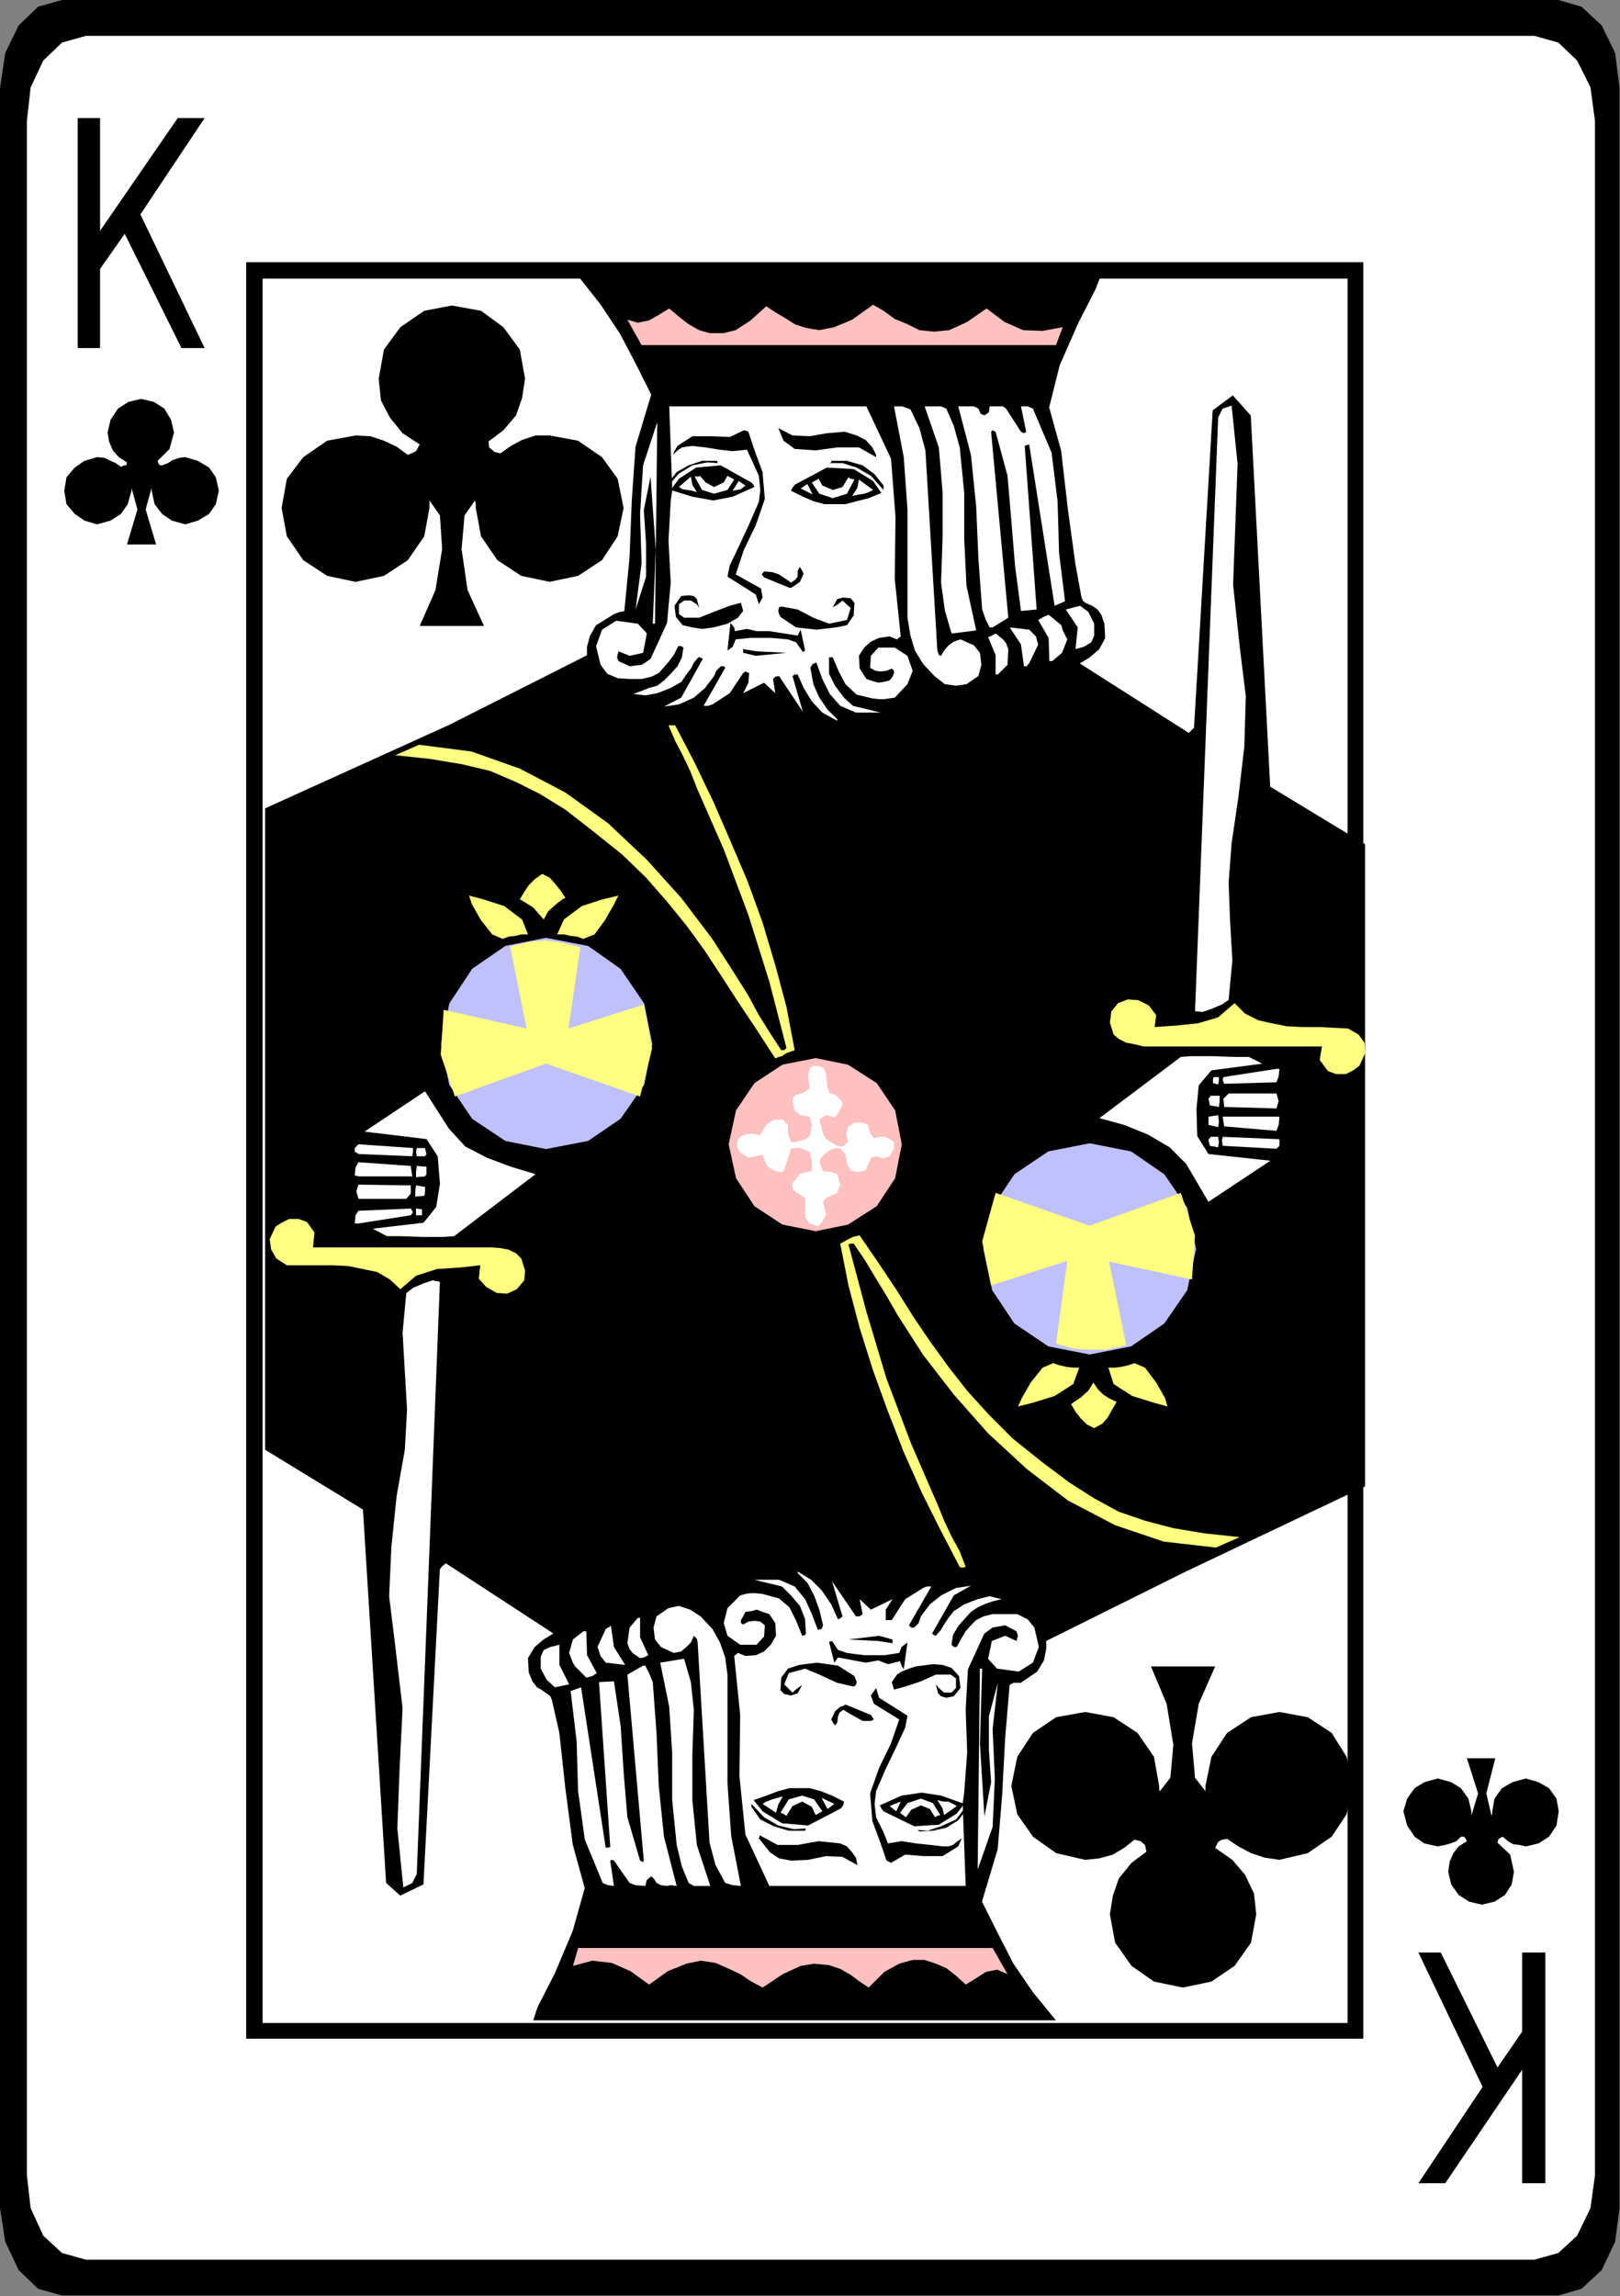 <?xml version="1.0" encoding="utf-8"?>
<svg viewBox="2817.086 534.413 208.224 295.104" xmlns="http://www.w3.org/2000/svg">
  <rect x="2817.086" y="534.413" width="208.224" height="295.104" fill="#808080" stroke="none"/>
  <g id="g2198" transform="matrix(1.333, 0, 0, -1.333, 2825.053, 534.413)">
    <path d="m 0,0 h 144.288 l 2.233,-0.648 1.943,-1.8 1.296,-2.664 0.432,-3.384 v -204.408 l -0.432,-3.24 -1.296,-2.736 -1.943,-1.8 -2.233,-0.648 H 0 l -2.304,0.648 -1.872,1.8 -1.296,2.736 -0.504,3.24 V -8.496 l 0.504,3.384 1.296,2.664 1.872,1.8 z" style="fill:#000000;fill-opacity:1;fill-rule:nonzero;stroke:none" id="path2200"/>
  </g>
  <g id="g2202" transform="matrix(1.333, 0, 0, -1.333, 2828.126, 539.022)">
    <path d="m 0,0 h 139.68 l 2.303,-0.647 1.8,-1.728 1.296,-2.593 0.433,-3.24 V -206.28 l -0.433,-3.168 -1.296,-2.664 -1.8,-1.656 -2.303,-0.648 H 0 l -2.305,0.648 -1.799,1.656 -1.224,2.664 -0.36,3.168 V -8.208 l 0.36,3.24 1.224,2.593 1.799,1.728 z" style="fill:#ffffff;fill-opacity:1;fill-rule:nonzero;stroke:none" id="path2204"/>
  </g>
  <path d="m 2124.321,864.782 h 107.712 V 693.494 h -107.712 z" style="fill:#000000;fill-opacity:1;fill-rule:nonzero;stroke:none" id="path2206" transform="matrix(1.333, 0, 0, -1.333, 17.01, 1720.863)"/>
  <path d="m 2125.905,863.198 h 104.616 V 695.006 h -104.616 z" style="fill:#ffffff;fill-opacity:1;fill-rule:nonzero;stroke:none" id="path2208" transform="matrix(1.333, 0, 0, -1.333, 17.01, 1720.863)"/>
  <g id="g2210" transform="matrix(1.333, 0, 0, -1.333, 2836.574, 597.101)">
    <path d="m 0,0 v -0.144 -0.144 l 0.287,-1.296 0.721,-0.936 0.935,-0.648 1.296,-0.36 1.225,0.36 1.079,0.648 0.648,0.936 0.288,1.296 L 6.191,1.008 5.543,1.944 4.464,2.592 3.239,2.952 2.664,2.88 2.016,2.664 1.584,2.376 1.008,2.16 H 0.791 L 0.647,2.376 0.575,2.592 1.728,3.744 2.159,5.328 1.871,6.552 1.224,7.632 0.216,8.28 -1.009,8.568 -2.232,8.28 -3.24,7.632 -3.96,6.552 -4.248,5.328 -4.104,4.464 -3.744,3.6 -3.168,2.952 -2.376,2.448 -2.448,2.16 H -2.664 L -2.952,2.016 -3.457,2.376 -3.96,2.592 -4.536,2.88 -5.257,2.952 -6.48,2.592 -7.416,1.944 -8.209,1.008 l -0.216,-1.296 0.216,-1.296 0.793,-0.936 0.936,-0.648 1.223,-0.36 1.297,0.36 1.008,0.648 0.647,0.936 0.361,1.296 V -0.144 0 l 0.576,-2.088 -1.008,-3.384 h 2.808 l -1.008,3.384 z" style="fill:#000000;fill-opacity:1;fill-rule:nonzero;stroke:none" id="path2212"/>
  </g>
  <g id="g2214" transform="matrix(1.333, 0, 0, -1.333, 3008.798, 767.789)">
    <path d="M 0,0 0.071,0.216 V 0.432 L 0.287,1.656 1.008,2.664 2.016,3.24 3.312,3.6 4.535,3.24 5.543,2.664 6.264,1.656 6.479,0.432 6.264,-0.936 5.543,-2.016 4.535,-2.664 3.312,-2.952 2.664,-2.808 2.088,-2.736 1.584,-2.448 1.08,-2.016 0.791,-2.16 0.647,-2.304 0.575,-2.592 1.8,-3.744 2.16,-5.4 1.943,-6.624 1.296,-7.632 0.287,-8.28 -0.937,-8.568 -2.16,-8.28 l -1.008,0.648 -0.721,1.008 -0.288,1.224 0.145,1.008 0.36,0.792 0.504,0.648 0.791,0.504 -0.144,0.288 -0.143,0.144 h -0.288 l -0.433,-0.432 -0.576,-0.216 -0.504,-0.144 -0.72,-0.144 -1.295,0.288 -0.936,0.648 -0.721,1.08 -0.359,1.368 0.359,1.224 0.721,1.008 0.936,0.576 1.295,0.36 1.296,-0.36 0.937,-0.576 0.72,-1.008 0.288,-1.224 V 0.216 0 l 0.647,2.16 -1.08,3.384 H 0.359 L -0.504,2.16 Z" style="fill:#000000;fill-opacity:1;fill-rule:nonzero;stroke:none" id="path2216"/>
  </g>
  <g id="g2218" transform="matrix(1.333, 0, 0, -1.333, 2827.069, 579.149)">
    <path d="M 0,0 V 22.176 H 2.16 V 11.304 L 9.648,22.176 H 12.24 L 6.049,12.888 12.24,0 H 10.009 L 4.536,11.016 2.16,7.632 V 0 Z" style="fill:#000000;fill-opacity:1;fill-rule:nonzero;stroke:none" id="path2220"/>
  </g>
  <g id="g2222" transform="matrix(1.333, 0, 0, -1.333, 3015.71, 785.357)">
    <path d="m 0,0 v -22.248 h -2.232 v 10.944 L -9.648,-22.248 H -12.24 L -6.048,-12.96 -12.24,0 h 2.16 l 5.472,-11.088 2.376,3.456 V 0 Z" style="fill:#000000;fill-opacity:1;fill-rule:nonzero;stroke:none" id="path2224"/>
  </g>
  <g id="g2226" transform="matrix(1.333, 0, 0, -1.333, 2851.165, 720.749)">
    <path d="m 0,0 9.432,-5.76 2.232,-36 1.368,-1.224 2.232,1.08 1.584,30.384 0.216,0.288 0.36,0.288 10.368,-6.768 -0.936,-0.576 -0.864,-0.72 -0.648,-1.08 0.072,-1.368 0.36,-0.864 0.432,-0.576 0.504,-0.288 0.504,-0.36 0.288,-0.216 0.144,-0.36 0.72,-3.168 0.576,-5.328 0.72,-5.472 1.152,-4.176 -1.152,-4.104 -1.727,-4.104 -1.657,-3.24 -0.432,-1.296 h 50.4 l -2.232,2.736 -1.871,2.736 -1.513,2.952 -1.512,3.024 1.512,5.04 0.432,5.184 0.288,5.472 0.432,5.184 0.361,0.216 h 0.719 l 1.584,1.08 0.649,1.08 0.216,1.08 v 0.792 l 13.319,6.624 17.425,8.28 v 61.92 l -9.145,5.544 -1.872,35.784 -1.727,1.944 -1.945,-1.44 -1.8,-30.599 -0.216,-0.217 -0.288,-0.288 -10.511,6.696 0.935,0.576 0.936,0.792 0.576,1.08 -0.072,1.368 -0.287,0.864 -0.361,0.504 -0.504,0.36 -0.648,0.288 -0.288,0.216 -0.144,0.432 -0.576,3.168 -0.72,5.256 -0.648,5.616 -1.152,4.176 1.008,4.032 1.8,4.104 1.656,3.24 0.504,1.296 h -50.4 l 2.16,-2.736 1.872,-2.808 1.512,-2.88 1.513,-3.024 -1.513,-5.04 -0.36,-5.184 L 35.137,86.04 34.632,80.856 34.2,80.784 33.624,80.568 31.896,79.488 31.32,78.48 31.032,77.4 V 76.608 L 17.784,69.912 0,61.848 Z" style="fill:#000000;fill-opacity:1;fill-rule:nonzero;stroke:none" id="path2228"/>
  </g>
  <g id="g2230" transform="matrix(1.333, 0, 0, -1.333, 2878.142, 598.733)">
    <path d="M 0,0 0.072,-0.36 V -0.72 L 0.576,-3.456 2.16,-5.76 4.464,-7.272 7.199,-7.848 9.936,-7.272 12.24,-5.76 13.752,-3.456 14.328,-0.72 13.752,2.088 12.24,4.176 9.936,5.76 7.199,6.264 H 5.832 L 4.535,5.832 3.456,5.256 2.448,4.536 1.872,4.68 1.367,5.112 1.296,5.688 l 1.44,1.08 1.224,1.44 0.575,1.656 0.289,1.872 -0.504,2.808 -1.584,2.16 -2.16,1.584 -2.808,0.504 L -4.896,18.288 -7.2,16.704 -8.784,14.544 -9.288,11.736 -9.072,9.648 -8.208,7.992 -6.984,6.48 -5.328,5.4 -5.688,4.752 -5.977,4.608 -6.48,4.392 -7.561,5.184 -8.784,5.76 l -1.296,0.432 -1.441,0.072 -2.735,-0.504 -2.305,-1.584 -1.584,-2.088 -0.503,-2.808 0.503,-2.736 1.584,-2.304 2.305,-1.512 2.735,-0.576 2.737,0.576 2.304,1.512 1.584,2.304 0.503,2.736 V -0.36 0 l 1.008,-1.44 0.217,-3.24 -0.648,-3.96 -1.512,-3.456 h 6.192 l -1.585,3.456 -0.575,3.96 0.288,3.24 z" style="fill:#000000;fill-opacity:1;fill-rule:nonzero;stroke:none" id="path2232"/>
  </g>
  <g id="g2234" transform="matrix(1.333, 0, 0, -1.333, 2870.654, 775.277)">
    <path d="M 0,0 2.231,57.096 1.512,57.24 0.647,56.952 -0.36,56.52 -1.008,56.016 -1.368,52.2 l 0.216,-3.744 0.216,-3.672 -0.216,-3.888 -0.792,-4.464 -0.504,-4.896 -0.216,-4.752 0.576,-4.68 0.72,-6.12 -0.288,-5.832 -0.216,-5.76 0.576,-5.688 0.863,0.432 z" style="fill:#ffffff;fill-opacity:1;fill-rule:nonzero;stroke:none" id="path2236"/>
  </g>
  <g id="g2238" transform="matrix(1.333, 0, 0, -1.333, 2884.094, 696.173)">
    <path d="m 0,0 -0.504,0.504 -0.72,0.36 -0.792,0.144 -0.864,0.072 h -17.208 l 0.144,1.44 -0.72,1.008 -0.792,0.288 h -0.936 l -0.72,-0.36 -0.576,-0.36 -0.577,-1.224 0.145,-1.008 0.504,-0.864 1.008,-0.648 h 1.44 1.44 1.512 l 1.512,-0.072 1.439,-0.288 1.369,-0.288 1.224,-0.72 1.008,-0.936 1.512,1.296 2.016,0.648 2.16,0.144 2.016,0.216 -0.144,-1.296 0.72,-0.792 1.008,-0.576 1.008,-0.072 0.935,0.432 0.721,0.864 0.072,0.936 z" style="fill:#ffff80;fill-opacity:1;fill-rule:nonzero;stroke:none" id="path2240"/>
  </g>
  <g id="g2242" transform="matrix(1.333, 0, 0, -1.333, 2885.918, 685.326)">
    <path d="m 0,0 -2.376,0.72 -2.304,0.864 -2.089,1.08 -1.584,1.729 -2.303,3.599 -5.832,-3.888 5.976,-0.72 1.079,-1.656 0.216,-2.664 -0.359,-2.231 -1.225,-1.513 -4.895,-0.576 1.368,-0.72 h 1.296 l 2.088,-0.072 h 2.088 l 1.007,0.072 z" style="fill:#ffffff;fill-opacity:1;fill-rule:nonzero;stroke:none" id="path2244"/>
  </g>
  <g id="g2246" transform="matrix(1.333, 0, 0, -1.333, 2921.629, 692.237)">
    <path d="M 0,0 0.504,0.144 0.864,0.36 1.152,1.224 0.864,2.304 1.513,2.664 2.305,2.88 2.377,3.096 2.593,3.384 2.377,4.392 1.729,4.896 0.864,4.968 0.576,5.904 0.864,6.912 1.368,7.128 1.729,7.344 H 2.305 2.809 L 3.024,6.696 V 5.832 L 3.601,5.4 H 4.393 L 4.896,5.544 5.185,5.832 5.761,6.84 6.336,6.768 6.841,6.696 7.488,6.768 7.849,7.128 7.92,7.488 7.992,7.776 7.561,8.424 6.841,8.928 6.265,8.784 5.473,8.568 5.041,9.72 4.537,10.08 3.889,10.224 3.601,10.152 3.385,9.936 3.024,9.072 2.809,8.064 2.377,7.848 1.873,7.92 1.368,8.064 0.864,8.424 0.576,9.144 v 1.008 l 1.297,0.288 0.432,0.432 0.288,0.576 v 0.216 0.216 l -0.504,0.432 -0.721,0.432 v 1.872 L 0.864,15.192 0,15.408 -0.359,15.048 -0.72,14.328 -0.432,13.248 -0.504,13.032 -0.72,12.744 -1.8,12.312 -2.088,11.448 -1.8,10.584 -1.08,10.368 -0.432,10.152 -0.287,9.792 -0.216,9.144 -0.432,8.64 -0.791,8.28 -1.367,8.064 -2.088,7.92 -2.592,8.568 -2.808,9.72 -2.951,9.936 -3.096,10.08 -3.815,10.152 -4.535,10.08 -4.751,9.576 -5.039,8.928 -5.543,8.784 -6.191,9.072 -6.768,8.784 -7.271,8.064 v -0.36 -0.36 l 0.503,-0.216 0.432,-0.144 h 0.576 l 0.504,0.072 0.36,-0.36 0.216,-0.864 0.576,-0.288 h 0.72 l 0.505,0.36 0.287,0.792 v 0.288 l -0.216,0.36 0.216,0.144 0.288,0.216 L -1.728,7.632 -1.08,7.488 -0.72,7.128 -0.432,6.696 -0.287,5.904 -0.216,5.256 -0.72,4.896 -1.512,5.04 -1.871,4.608 -2.159,3.888 V 3.672 3.384 l 0.504,-0.36 0.719,-0.36 0.216,-0.792 V 0.864 l 0.288,-0.432 z" style="fill:#ffffff;fill-opacity:1;fill-rule:nonzero;stroke:none" id="path2248"/>
  </g>
  <g id="g2250" transform="matrix(1.333, 0, 0, -1.333, 2863.165, 691.661)">
    <path d="M 0,0 5.04,0.792 5.256,1.08 5.04,1.44 0,1.224 -0.288,0.792 -0.359,0 h 0.143 z" style="fill:#ffffff;fill-opacity:1;fill-rule:nonzero;stroke:none" id="path2252"/>
  </g>
  <g id="g2254" transform="matrix(1.333, 0, 0, -1.333, 2863.165, 688.493)">
    <path d="M 0,0 H 4.608 L 5.04,0.504 V 1.296 L 0,1.368 -0.216,0.72 Z" style="fill:#ffffff;fill-opacity:1;fill-rule:nonzero;stroke:none" id="path2256"/>
  </g>
  <g id="g2258" transform="matrix(1.333, 0, 0, -1.333, 2870.462, 688.205)">
    <path d="M 0,0 0.863,0.072 0.936,0.36 V 0.936 L 0.071,1.08 0,0.504 Z" style="fill:#ffffff;fill-opacity:1;fill-rule:nonzero;stroke:none" id="path2260"/>
  </g>
  <g id="g2262" transform="matrix(1.333, 0, 0, -1.333, 2870.557, 690.605)">
    <path d="M 0,0 H 0.576 V 0.144 0.576 L 0,0.648 v -0.36 z" style="fill:#ffffff;fill-opacity:1;fill-rule:nonzero;stroke:none" id="path2264"/>
  </g>
  <g id="g2266" transform="matrix(1.333, 0, 0, -1.333, 2870.557, 685.709)">
    <path d="m 0,0 0.864,0.072 0.145,0.216 v 0.72 L 0.072,1.08 0,0.504 Z" style="fill:#ffffff;fill-opacity:1;fill-rule:nonzero;stroke:none" id="path2268"/>
  </g>
  <g id="g2270" transform="matrix(1.333, 0, 0, -1.333, 2870.654, 683.022)">
    <path d="M 0,0 H 0.792 L 0.937,0.216 0.792,0.792 H 0 l -0.072,-0.36 z" style="fill:#ffffff;fill-opacity:1;fill-rule:nonzero;stroke:none" id="path2272"/>
  </g>
  <g id="g2274" transform="matrix(1.333, 0, 0, -1.333, 2973.661, 680.525)">
    <path d="M 0,0 -0.792,-0.144 -0.936,-0.289 -0.792,-0.864 0,-0.937 0.072,-0.504 Z" style="fill:#ffffff;fill-opacity:1;fill-rule:nonzero;stroke:none" id="path2276"/>
  </g>
  <g id="g2278" transform="matrix(1.333, 0, 0, -1.333, 2863.165, 685.613)">
    <path d="M 0,0 H 5.184 L 5.04,1.008 0,1.368 -0.288,0.864 -0.359,0.072 h 0.143 z" style="fill:#ffffff;fill-opacity:1;fill-rule:nonzero;stroke:none" id="path2280"/>
  </g>
  <g id="g2282" transform="matrix(1.333, 0, 0, -1.333, 2863.165, 682.733)">
    <path d="m 0,0 5.184,-0.216 0.072,0.432 v 0.36 L 0,0.936 -0.359,0.576 v -0.36 l 0.143,-0.072 z" style="fill:#ffffff;fill-opacity:1;fill-rule:nonzero;stroke:none" id="path2284"/>
  </g>
  <g id="g2286" transform="matrix(1.333, 0, 0, -1.333, 2919.229, 669.389)">
    <path d="m 0,0 -0.792,4.176 -1.08,4.032 -1.224,4.105 -1.44,3.959 -1.655,3.888 -1.657,3.816 -1.799,3.744 -1.873,3.6 h -0.215 -0.433 l 0.648,-1.512 0.72,-1.368 0.721,-1.512 0.647,-1.656 2.592,-5.904 2.376,-6.336 L -2.448,6.624 -0.792,0.216 -1.008,0 h -0.288 l -1.08,1.656 -1.08,1.728 -1.008,1.872 -1.08,1.728 -2.447,3.816 -2.952,3.888 -3.313,3.672 -3.744,3.528 -4.104,2.952 -4.391,2.304 -4.681,1.656 -5.04,0.648 -2.304,-1.008 3.384,-0.36 3.025,-0.504 2.735,-0.648 2.521,-1.08 2.303,-1.152 2.448,-1.512 2.592,-2.016 2.88,-2.304 2.305,-2.232 2.015,-2.304 1.873,-2.304 1.727,-2.376 1.656,-2.52 1.584,-2.448 1.729,-2.592 1.871,-2.88 0.36,0.144 0.288,0.072 0.432,0.288 z" style="fill:#ffff80;fill-opacity:1;fill-rule:nonzero;stroke:none" id="path2288"/>
  </g>
  <g id="g2290" transform="matrix(1.333, 0, 0, -1.333, 2924.702, 626.861)">
    <path d="m 0,0 -0.937,0.936 -0.792,1.151 -0.576,1.297 -0.287,1.584 0.216,0.36 0.36,0.144 L -1.44,3.888 -0.721,2.448 0.288,1.296 1.8,0.648 H 2.447 3.023 3.6 4.176 L 1.512,1.296 0.647,2.087 -0.216,3.24 -0.792,4.392 v 1.44 0.144 h 0.36 L 0.144,4.608 0.792,3.384 1.872,2.375 3.384,2.016 4.031,1.943 H 4.536 L 5.04,2.016 5.544,2.087 6.768,3.384 7.271,4.68 6.768,6.12 5.544,6.912 H 3.96 L 3.24,6.12 3.168,4.968 3.672,4.68 4.176,4.608 4.752,4.68 5.256,4.896 5.472,4.68 V 4.463 L 5.328,4.104 5.04,3.744 4.464,3.6 3.96,3.528 3.456,3.671 2.808,3.888 2.16,4.896 2.088,6.12 2.592,6.912 3.24,7.488 4.031,7.848 5.04,7.992 5.76,7.704 6.12,7.992 5.544,13.536 5.615,19.512 5.184,25.128 2.808,30.168 H -16.2 l 0.288,-8.064 -0.144,-1.008 -0.216,-3.888 0.216,-4.032 -0.36,-3.888 -1.584,-3.456 -0.504,-0.36 -0.36,-0.217 -1.152,-0.143 -1.08,0.504 -0.144,0.36 0.144,0.576 1.08,-0.432 1.295,0.288 0.361,1.872 -0.865,0.936 -2.088,0.288 -1.367,-0.864 -0.576,-1.584 0.432,-1.801 0.648,-0.863 1.008,-0.432 1.152,-0.072 h 1.152 l 0.936,0.216 0.72,0.359 0.576,0.649 0.432,0.504 0.432,0.575 0.432,0.865 h 0.288 l 0.216,-0.144 -0.145,-0.936 -0.431,-0.864 -0.648,-0.72 -0.648,-0.648 -0.649,-0.504 -0.792,-0.216 -0.719,-0.289 -0.792,-0.287 1.152,-0.144 1.151,0.216 1.297,0.504 1.008,0.576 0.504,0.72 0.432,0.576 0.288,0.576 0.431,0.504 h 0.145 l 0.288,-0.144 -2.088,-3.745 -1.656,-0.863 1.44,0.216 1.44,0.647 1.08,0.937 0.864,1.152 0.216,0.504 0.432,0.432 h 0.288 l 0.143,-0.144 -2.088,-3.672 h 0.433 l 0.432,0.144 1.656,1.08 1.296,1.943 0.216,0.145 0.36,-0.145 L -8.568,3.528 -9.072,2.52 -7.056,3.528 -5.977,2.52 -6.192,3.888 -5.977,4.104 -5.616,4.176 -3.313,0.72 -4.32,4.176 -4.104,4.32 h 0.288 L -3.24,3.024 -2.448,1.728 -1.44,0.648 0,-0.145 Z" style="fill:#ffffff;fill-opacity:1;fill-rule:nonzero;stroke:none" id="path2292"/>
  </g>
  <g id="g2294" transform="matrix(1.333, 0, 0, -1.333, 2942.845, 621.293)">
    <path d="M 0,0 0.288,1.08 0.145,2.232 -0.432,2.952 -1.728,3.528 -2.375,3.312 -2.88,2.952 -3.312,2.448 -3.6,1.944 -3.815,2.016 -3.96,2.448 l -0.575,9.648 -0.576,9.648 -0.577,2.16 -0.864,1.8 -0.792,0.288 h -0.792 l 0.937,-4.896 0.359,-5.04 V 10.872 5.616 l 0.288,-1.728 0.433,-1.44 0.791,-1.296 1.08,-1.152 1.009,-0.792 1.079,-0.144 1.009,0.144 z" style="fill:#ffffff;fill-opacity:1;fill-rule:nonzero;stroke:none" id="path2296"/>
  </g>
  <g id="g2298" transform="matrix(1.333, 0, 0, -1.333, 2945.341, 621.101)">
    <path d="M 0,0 0.937,0.936 1.009,2.448 0.792,3.024 0.505,3.384 0.145,3.672 -0.216,3.96 -0.575,3.744 -0.936,3.6 -0.216,1.872 V 0 h 0.145 z" style="fill:#ffffff;fill-opacity:1;fill-rule:nonzero;stroke:none" id="path2300"/>
  </g>
  <g id="g2302" transform="matrix(1.333, 0, 0, -1.333, 2949.086, 620.045)">
    <path d="M 0,0 0.071,0.144 0.216,0.288 1.08,2.088 0.864,2.88 0.216,3.528 -1.656,3.744 -0.576,2.088 -0.288,0 h 0.216 z" style="fill:#ffffff;fill-opacity:1;fill-rule:nonzero;stroke:none" id="path2304"/>
  </g>
  <g id="g2306" transform="matrix(1.333, 0, 0, -1.333, 2952.35, 619.373)">
    <path d="M 0,0 0.936,0.792 1.439,2.088 1.008,2.952 0.863,3.456 -0.36,4.464 -0.864,4.248 -1.368,3.96 -0.36,2.232 -0.289,0 h 0.217 z" style="fill:#ffffff;fill-opacity:1;fill-rule:nonzero;stroke:none" id="path2308"/>
  </g>
  <g id="g2310" transform="matrix(1.333, 0, 0, -1.333, 2914.238, 618.701)">
    <path d="M 0,0 2.951,0.288 0.071,0.432 -1.225,0.648 V 0.504 0.288 Z" style="fill:#000000;fill-opacity:1;fill-rule:nonzero;stroke:none" id="path2312"/>
  </g>
  <g id="g2314" transform="matrix(1.333, 0, 0, -1.333, 2925.949, 614.765)">
    <path d="M 0,0 0.648,0.936 0.721,2.16 0.36,2.592 -0.359,2.664 -0.936,2.52 -1.367,1.728 -0.863,2.016 -0.432,2.376 0.36,1.656 0,0.504 -1.728,0.144 -3.24,0.72 -4.752,1.512 -6.336,1.8 -6.552,1.728 -6.624,1.368 -6.552,1.08 l 0.145,-0.288 1.511,-1.008 1.945,-0.216 1.871,0.216 z" style="fill:#000000;fill-opacity:1;fill-rule:nonzero;stroke:none" id="path2316"/>
  </g>
  <g id="g2318" transform="matrix(1.333, 0, 0, -1.333, 2910.974, 614.477)">
    <path d="m 0,0 0.359,-0.432 0.073,-0.36 1.152,0.216 0.936,-0.216 H 3.743 L 6.479,-1.224 6.768,-0.648 7.2,-2.664 6.983,-2.808 6.336,-1.872 5.544,-1.584 3.888,-1.44 H 1.943 l -1.439,-0.144 -0.288,-0.72 -0.504,-0.36 z" style="fill:#000000;fill-opacity:1;fill-rule:nonzero;stroke:none" id="path2320"/>
  </g>
  <g id="g2322" transform="matrix(1.333, 0, 0, -1.333, 2911.934, 613.805)">
    <path d="M 0,0 0.504,0.648 0.288,1.44 -0.792,1.151 -2.304,0.576 -3.744,0 h -1.44 l -0.504,0.359 v 0.936 l 0.504,0.361 h 0.648 L -3.96,1.295 -3.744,0.936 -3.96,1.8 -4.248,2.087 -4.752,2.16 -5.472,2.087 -6.12,1.151 l 0.143,-1.079 0.649,-0.792 0.935,-0.217 0.937,-0.143 1.08,0.143 0.576,0.145 0.792,0.216 0.504,0.288 z" style="fill:#000000;fill-opacity:1;fill-rule:nonzero;stroke:none" id="path2324"/>
  </g>
  <g id="g2326" transform="matrix(1.333, 0, 0, -1.333, 2957.725, 614.573)">
    <path d="M 0,0 -0.576,1.152 -1.367,1.728 -2.736,1.368 -1.584,-0.36 -1.8,-2.448 -1.008,-2.232 -0.288,-1.8 0,-1.152 Z" style="fill:#ffffff;fill-opacity:1;fill-rule:nonzero;stroke:none" id="path2328"/>
  </g>
  <g id="g2330" transform="matrix(1.333, 0, 0, -1.333, 2939.582, 615.821)">
    <path d="M 0,0 2.231,0.288 1.296,4.608 1.08,9.072 v 4.464 l -0.433,4.392 -0.575,2.088 -0.72,1.656 -0.504,0.216 H -1.656 -2.16 -2.736 l 1.368,-3.96 0.36,-4.32 V 9.216 L -1.152,4.896 -0.792,2.232 -0.145,0 Z" style="fill:#ffffff;fill-opacity:1;fill-rule:nonzero;stroke:none" id="path2332"/>
  </g>
  <g id="g2334" transform="matrix(1.333, 0, 0, -1.333, 2901.277, 614.573)">
    <path d="m 0,0 0.216,19.44 -1.368,-4.176 -0.287,-4.68 0.143,-4.752 -0.576,-4.464 1.009,3.168 v 3.168 l -0.217,3.24 0.648,3.24 L 0.072,7.128 -0.216,0 h 0.144 z" style="fill:#ffffff;fill-opacity:1;fill-rule:nonzero;stroke:none" id="path2336"/>
  </g>
  <g id="g2338" transform="matrix(1.333, 0, 0, -1.333, 2944.669, 615.053)">
    <path d="M 0,0 1.513,0.937 -0.144,18.864 0,19.008 0.288,18.864 1.44,14.616 1.8,10.368 2.16,5.976 2.736,1.584 4.248,1.729 3.097,17.496 3.24,17.568 3.528,17.64 5.977,2.088 6.984,2.52 6.408,7.2 l -0.143,4.968 -0.577,4.68 -1.8,4.248 -0.504,0.217 H 2.736 L 3.24,18.864 3.024,18.72 2.736,18.864 1.296,21.096 1.009,21.313 H 0.648 0.145 -0.288 l -0.072,-0.577 -0.432,-0.288 -0.359,0.144 -0.217,0.504 -0.432,0.217 h -0.431 -0.504 -0.577 l 1.224,-4.681 0.504,-4.968 0.216,-5.04 0.36,-4.895 L -0.647,0.72 -0.288,0 h 0.144 z" style="fill:#ffffff;fill-opacity:1;fill-rule:nonzero;stroke:none" id="path2340"/>
  </g>
  <g id="g2342" transform="matrix(1.333, 0, 0, -1.333, 2914.91, 610.061)">
    <path d="m 0,0 -2.448,1.368 0.792,2.376 1.152,2.376 0.863,2.52 -0.215,2.592 -0.72,1.944 -0.649,1.944 -0.143,0.072 -0.288,0.072 -1.368,-0.648 -1.728,0.072 h -1.873 l -1.439,-0.936 -0.289,-0.504 -0.143,-0.36 0.432,0.432 0.431,0.288 0.433,0.072 0.575,0.072 1.297,-0.144 1.296,-0.216 1.296,-0.144 1.368,0.144 0.504,-1.08 0.647,-1.44 0.145,-1.368 -0.145,-1.152 -0.935,-2.16 -1.008,-2.16 -0.864,-1.8 -0.216,-1.08 2.736,-1.728 0.287,-0.936 0.361,0.648 z" style="fill:#000000;fill-opacity:1;fill-rule:nonzero;stroke:none" id="path2344"/>
  </g>
  <g id="g2346" transform="matrix(1.333, 0, 0, -1.333, 2918.557, 609.966)">
    <path d="M 0,0 H 0.145 L 0.504,0.216 1.009,0.576 1.368,1.368 1.224,1.656 1.009,2.016 0.792,1.656 V 1.081 L 0.576,0.792 0.145,0.504 -0.36,0.864 -1.008,1.296 -1.655,1.512 -2.447,1.584 -2.664,1.296 -2.447,1.008 Z" style="fill:#000000;fill-opacity:1;fill-rule:nonzero;stroke:none" id="path2348"/>
  </g>
  <g id="g2350" transform="matrix(1.333, 0, 0, -1.333, 2929.694, 593.165)">
    <path d="m 0,0 v 0.144 0.072 l -0.36,0.721 -0.648,0.719 -0.864,0.432 -1.152,0.36 -1.728,-0.144 -1.656,-0.288 -1.656,0.072 -1.369,0.72 0.505,-1.224 1.079,-0.792 2.017,-0.144 2.088,0.289 h 2.088 z" style="fill:#000000;fill-opacity:1;fill-rule:nonzero;stroke:none" id="path2352"/>
  </g>
  <g id="g2354" transform="matrix(1.333, 0, 0, -1.333, 2899.549, 578.765)">
    <path d="M 0,0 H 39.96 L 40.608,1.728 38.664,1.368 36.792,1.44 34.992,2.232 33.265,3.528 31.393,2.232 29.664,1.44 28.224,1.296 26.784,1.44 25.632,2.016 24.408,2.52 23.328,3.312 22.32,3.888 20.304,2.448 18.576,1.728 17.136,1.44 15.84,1.656 14.76,2.016 13.752,2.664 12.888,3.168 12.024,3.744 10.512,2.376 9.072,1.44 7.92,1.152 H 6.552 L 5.544,1.44 4.536,2.016 3.601,2.736 2.664,3.528 1.728,2.952 0.72,2.376 -0.36,2.16 -1.368,2.448 Z" style="fill:#ffc0c0;fill-opacity:1;fill-rule:nonzero;stroke:none" id="path2356"/>
  </g>
  <g id="g2358" transform="matrix(1.333, 0, 0, -1.333, 2930.366, 597.773)">
    <path d="M 0,0 -0.792,1.152 -2.664,2.304 -5.256,2.448 -8.353,0.792 -8.568,0.504 -8.712,0.216 l 1.151,-0.576 1.008,-0.432 1.08,-0.288 h 1.009 1.008 l 1.08,0.288 1.151,0.288 z" style="fill:#000000;fill-opacity:1;fill-rule:nonzero;stroke:none" id="path2360"/>
  </g>
  <g id="g2362" transform="matrix(1.333, 0, 0, -1.333, 2926.91, 596.045)">
    <path d="m 0,0 -0.36,0.072 -0.216,0.144 -0.576,-0.936 -0.936,-0.288 -1.009,0.432 -0.36,0.648 -0.647,-0.36 0.719,-1.08 1.297,-0.432 1.367,0.432 z" style="fill:#ffffff;fill-opacity:1;fill-rule:nonzero;stroke:none" id="path2364"/>
  </g>
  <g id="g2366" transform="matrix(1.333, 0, 0, -1.333, 2926.621, 598.157)">
    <path d="M 0,0 0.648,0.144 1.152,0.216 1.584,0.36 2.017,0.576 0.648,1.584 0.505,0.792 Z" style="fill:#ffffff;fill-opacity:1;fill-rule:nonzero;stroke:none" id="path2368"/>
  </g>
  <g id="g2370" transform="matrix(1.333, 0, 0, -1.333, 2921.534, 597.966)">
    <path d="m 0,0 -1.152,0.576 0.648,0.432 z" style="fill:#ffffff;fill-opacity:1;fill-rule:nonzero;stroke:none" id="path2372"/>
  </g>
  <g id="g2374" transform="matrix(1.333, 0, 0, -1.333, 2923.934, 593.645)">
    <path d="M 0,0 H 1.512 L 3.023,-0.432 4.176,-1.296 5.04,-2.376 V -2.592 -2.808 L 3.816,-1.44 2.448,-0.648 1.08,-0.216 H -0.216 L 0,-0.144 Z" style="fill:#000000;fill-opacity:1;fill-rule:nonzero;stroke:none" id="path2376"/>
  </g>
  <g id="g2378" transform="matrix(1.333, 0, 0, -1.333, 2903.294, 597.389)">
    <path d="M 0,0 0.792,1.08 2.447,2.16 4.823,2.376 7.775,0.72 7.991,0.504 8.063,0.288 5.976,-0.648 4.104,-1.008 2.087,-0.648 Z" style="fill:#000000;fill-opacity:1;fill-rule:nonzero;stroke:none" id="path2380"/>
  </g>
  <g id="g2382" transform="matrix(1.333, 0, 0, -1.333, 2906.366, 595.661)">
    <path d="m 0,0 h 0.359 l 0.145,0.072 0.576,-0.648 0.792,-0.432 0.936,0.432 0.36,0.648 0.647,-0.36 -0.647,-1.008 -1.296,-0.36 -1.152,0.36 z" style="fill:#ffffff;fill-opacity:1;fill-rule:nonzero;stroke:none" id="path2384"/>
  </g>
  <g id="g2386" transform="matrix(1.333, 0, 0, -1.333, 2906.654, 597.677)">
    <path d="m 0,0 -0.433,0.144 -0.503,0.072 -0.432,0.072 -0.36,0.216 1.152,1.008 0.143,-0.792 z" style="fill:#ffffff;fill-opacity:1;fill-rule:nonzero;stroke:none" id="path2388"/>
  </g>
  <g id="g2390" transform="matrix(1.333, 0, 0, -1.333, 2911.262, 597.485)">
    <path d="M 0,0 0.792,0.144 1.224,0.504 0.576,0.936 Z" style="fill:#ffffff;fill-opacity:1;fill-rule:nonzero;stroke:none" id="path2392"/>
  </g>
  <g id="g2394" transform="matrix(1.333, 0, 0, -1.333, 2909.053, 593.645)">
    <path d="M 0,0 H -1.296 L -2.592,-0.432 -3.744,-1.08 -4.536,-2.088 v -0.216 -0.072 l 1.009,1.152 1.295,0.792 1.44,0.288 L 0.216,-0.216 0.145,0 Z" style="fill:#000000;fill-opacity:1;fill-rule:nonzero;stroke:none" id="path2396"/>
  </g>
  <g id="g2398" transform="matrix(1.333, 0, 0, -1.333, 2966.173, 764.621)">
    <path d="m 0,0 -0.072,0.144 v 0.36 l -0.503,2.808 -1.584,2.304 -2.305,1.512 -2.735,0.504 -2.809,-0.504 -2.232,-1.512 -1.512,-2.304 -0.576,-2.808 0.576,-2.736 1.512,-2.16 2.232,-1.584 2.809,-0.648 1.367,0.144 1.297,0.36 1.079,0.648 1.009,0.792 0.576,-0.144 0.432,-0.36 0.143,-0.648 -1.439,-1.08 -1.225,-1.512 -0.575,-1.656 -0.289,-1.8 0.505,-2.736 1.584,-2.232 2.16,-1.512 2.807,-0.576 2.737,0.576 2.231,1.512 1.584,2.232 0.504,2.736 -0.216,2.016 -0.864,1.8 -1.224,1.44 -1.656,1.152 0.288,0.576 0.361,0.216 0.503,0.072 1.081,-0.72 1.223,-0.648 1.296,-0.432 1.441,-0.216 2.735,0.648 2.305,1.584 L 18,-2.232 18.648,0.504 18,3.312 16.561,5.616 14.256,7.128 11.521,7.632 8.784,7.128 6.48,5.616 4.969,3.312 4.393,0.504 V 0.144 0 l -1.008,1.296 -0.289,3.312 0.648,3.816 1.584,3.6 H -0.863 L 0.648,8.424 1.297,4.464 1.008,1.296 Z" style="fill:#000000;fill-opacity:1;fill-rule:nonzero;stroke:none" id="path2400"/>
  </g>
  <g id="g2402" transform="matrix(1.333, 0, 0, -1.333, 2973.661, 588.077)">
    <path d="m 0,0 -2.231,-57.24 0.719,-0.072 0.865,0.288 1.007,0.432 0.648,0.432 0.36,3.816 -0.216,3.744 -0.144,3.745 0.288,3.815 0.648,4.393 0.577,4.896 0.143,4.896 -0.576,4.679 -0.648,6.049 0.216,5.832 0.216,5.831 L 1.296,1.152 0.433,0.864 Z" style="fill:#ffffff;fill-opacity:1;fill-rule:nonzero;stroke:none" id="path2404"/>
  </g>
  <g id="g2406" transform="matrix(1.333, 0, 0, -1.333, 2960.221, 667.373)">
    <path d="m 0,0 0.504,-0.432 0.72,-0.36 0.793,-0.144 0.863,-0.216 h 17.208 l -0.216,-1.296 0.792,-1.08 0.792,-0.288 h 0.936 l 0.72,0.36 0.576,0.432 0.577,1.224 -0.073,1.008 L 23.616,0 22.608,0.576 21.168,0.648 19.729,0.72 H 18.216 L 16.704,0.792 15.265,1.08 13.968,1.368 12.672,2.016 11.664,3.024 10.08,1.656 8.136,1.08 6.048,0.864 3.96,0.72 4.104,1.872 3.384,2.808 2.376,3.312 1.368,3.384 0.433,3.024 -0.216,2.232 -0.36,1.152 Z" style="fill:#ffff80;fill-opacity:1;fill-rule:nonzero;stroke:none" id="path2408"/>
  </g>
  <g id="g2410" transform="matrix(1.333, 0, 0, -1.333, 2958.397, 678.125)">
    <path d="m 0,0 2.376,-0.648 2.305,-0.936 2.088,-1.224 1.584,-1.584 2.16,-3.672 5.975,3.96 -5.975,0.648 -1.08,1.728 -0.073,2.592 0.216,2.304 1.225,1.44 4.895,0.648 L 14.4,5.904 H 13.032 L 10.944,5.976 H 8.856 L 7.849,5.904 Z" style="fill:#ffffff;fill-opacity:1;fill-rule:nonzero;stroke:none" id="path2412"/>
  </g>
  <g id="g2414" transform="matrix(1.333, 0, 0, -1.333, 2981.15, 671.789)">
    <path d="M 0,0 -5.112,-0.792 -5.184,-1.08 -5.04,-1.44 0,-1.296 0.216,-0.72 0.288,0 H 0.216 Z" style="fill:#ffffff;fill-opacity:1;fill-rule:nonzero;stroke:none" id="path2416"/>
  </g>
  <g id="g2418" transform="matrix(1.333, 0, 0, -1.333, 2981.15, 674.957)">
    <path d="M 0,0 H -4.608 L -5.112,-0.504 -5.04,-1.296 0,-1.44 0.216,-0.72 Z" style="fill:#ffffff;fill-opacity:1;fill-rule:nonzero;stroke:none" id="path2420"/>
  </g>
  <g id="g2422" transform="matrix(1.333, 0, 0, -1.333, 2973.853, 675.245)">
    <path d="M 0,0 H -0.863 L -1.079,-0.288 -0.936,-0.937 -0.071,-1.08 0,-0.504 Z" style="fill:#ffffff;fill-opacity:1;fill-rule:nonzero;stroke:none" id="path2424"/>
  </g>
  <g id="g2426" transform="matrix(1.333, 0, 0, -1.333, 2973.758, 672.845)">
    <path d="m 0,0 h -0.504 l -0.072,-0.216 v -0.36 L -0.072,-0.72 0,-0.288 Z" style="fill:#ffffff;fill-opacity:1;fill-rule:nonzero;stroke:none" id="path2428"/>
  </g>
  <g id="g2430" transform="matrix(1.333, 0, 0, -1.333, 2973.661, 677.741)">
    <path d="M 0,0 -0.936,-0.144 V -0.288 -0.936 L 0,-1.152 0.072,-0.648 Z" style="fill:#ffffff;fill-opacity:1;fill-rule:nonzero;stroke:none" id="path2432"/>
  </g>
  <g id="g2434" transform="matrix(1.333, 0, 0, -1.333, 2973.661, 680.525)">
    <path d="M 0,0 H -0.72 L -0.936,-0.289 -0.792,-0.864 0,-1.008 v 0.504 z" style="fill:#ffffff;fill-opacity:1;fill-rule:nonzero;stroke:none" id="path2436"/>
  </g>
  <g id="g2438" transform="matrix(1.333, 0, 0, -1.333, 2981.15, 677.933)">
    <path d="M 0,0 H -5.184 L -5.04,-0.936 0,-1.368 0.216,-0.792 0.288,0 H 0.216 Z" style="fill:#ffffff;fill-opacity:1;fill-rule:nonzero;stroke:none" id="path2440"/>
  </g>
  <g id="g2442" transform="matrix(1.333, 0, 0, -1.333, 2981.15, 680.813)">
    <path d="M 0,0 -5.184,0.216 -5.256,-0.144 -5.184,-0.648 0,-0.936 0.288,-0.648 v 0.576 L 0.216,0 Z" style="fill:#ffffff;fill-opacity:1;fill-rule:nonzero;stroke:none" id="path2444"/>
  </g>
  <g id="g2446" transform="matrix(1.333, 0, 0, -1.333, 2919.613, 736.589)">
    <path d="M 0,0 0.937,-0.936 1.584,-2.16 2.088,-3.528 2.448,-5.04 2.305,-5.4 1.944,-5.472 1.368,-3.96 0.721,-2.52 -0.288,-1.296 -1.8,-0.648 H -2.447 -3.023 -3.6 -4.176 l 2.664,-0.648 0.865,-0.864 0.864,-1.008 0.504,-1.296 0.071,-1.368 -0.071,-0.144 -0.289,-0.072 -0.576,1.44 -0.648,1.296 -1.008,0.864 -1.584,0.432 -0.647,0.072 h -0.505 l -0.504,-0.072 -0.504,-0.144 -1.224,-1.224 -0.36,-1.44 0.36,-1.224 1.224,-0.864 h 1.584 l 0.721,0.792 0.071,1.08 -0.432,0.36 -0.576,0.072 -0.576,-0.072 -0.504,-0.288 -0.216,0.144 v 0.288 l 0.216,0.36 0.216,0.432 0.576,0.072 0.504,0.144 0.576,-0.216 0.648,-0.216 0.576,-0.864 0.072,-1.224 -0.504,-0.864 -0.647,-0.648 -0.792,-0.36 -1.009,-0.072 -0.72,0.288 -0.36,-0.288 0.576,-5.688 -0.071,-5.904 0.575,-5.616 2.304,-4.968 H 16.2 l -0.288,7.92 0.145,1.08 0.288,3.888 -0.145,4.104 0.216,3.888 1.584,3.456 0.504,0.36 0.288,0.216 1.224,0.216 1.08,-0.576 0.144,-0.432 -0.144,-0.504 -1.08,0.504 -1.295,-0.504 -0.361,-1.728 0.865,-0.936 2.088,-0.288 1.367,0.864 0.576,1.512 -0.432,1.872 -0.648,0.792 -1.008,0.504 h -1.152 -1.224 l -0.864,-0.216 -0.72,-0.36 -0.504,-0.504 -0.504,-0.576 -0.431,-0.72 -0.433,-0.792 h -0.287 l -0.217,0.216 0.145,0.936 0.503,0.864 0.577,0.648 0.647,0.72 0.649,0.432 0.792,0.36 0.647,0.216 0.864,0.216 -1.152,0.288 L 17.353,-2.52 16.057,-3.024 15.049,-3.672 14.544,-4.32 14.112,-4.968 13.824,-5.472 13.32,-6.048 h -0.072 l -0.288,0.216 2.089,3.672 1.655,0.936 -1.44,-0.216 -1.44,-0.72 -1.08,-0.864 -0.864,-1.152 -0.216,-0.648 -0.432,-0.432 h -0.288 l -0.215,0.216 2.16,3.744 H 12.456 L 12.096,-1.44 10.368,-2.52 9.072,-4.536 H 8.856 8.496 v 1.008 L 9.145,-2.52 7.057,-3.528 5.977,-2.52 6.264,-3.96 5.977,-4.176 H 5.616 L 3.313,-0.792 4.32,-4.176 4.176,-4.32 3.889,-4.464 3.24,-3.024 2.305,-1.656 1.296,-0.648 0,0.144 V 0.072 Z" style="fill:#ffffff;fill-opacity:1;fill-rule:nonzero;stroke:none" id="path2448"/>
  </g>
  <g id="g2450" transform="matrix(1.333, 0, 0, -1.333, 2901.47, 742.157)">
    <path d="m 0,0 -0.288,-1.08 0.143,-1.152 0.577,-0.72 1.224,-0.576 0.72,0.144 0.504,0.432 0.432,0.432 0.288,0.648 0.288,-0.288 0.072,-0.288 0.575,-9.648 0.576,-9.72 0.577,-2.16 0.935,-1.728 0.721,-0.216 0.792,-0.072 -0.937,4.824 -0.359,5.112 v 5.184 5.256 L 6.623,-3.96 6.119,-2.52 5.399,-1.224 4.248,0 3.24,0.648 2.16,1.008 1.151,0.792 Z" style="fill:#ffffff;fill-opacity:1;fill-rule:nonzero;stroke:none" id="path2452"/>
  </g>
  <g id="g2454" transform="matrix(1.333, 0, 0, -1.333, 2899.069, 742.349)">
    <path d="m 0,0 -0.791,-0.936 -0.217,-1.512 0.217,-0.576 0.287,-0.36 0.288,-0.216 0.433,-0.288 0.359,0.072 0.433,0.216 -0.792,1.728 V 0 H 0.145 Z" style="fill:#ffffff;fill-opacity:1;fill-rule:nonzero;stroke:none" id="path2456"/>
  </g>
  <g id="g2458" transform="matrix(1.333, 0, 0, -1.333, 2895.326, 743.597)">
    <path d="M 0,0 H -0.072 L -0.288,-0.144 -1.08,-1.872 -0.792,-2.736 -0.288,-3.384 1.584,-3.6 0.504,-1.872 0.216,0.144 H 0.144 Z" style="fill:#ffffff;fill-opacity:1;fill-rule:nonzero;stroke:none" id="path2460"/>
  </g>
  <g id="g2462" transform="matrix(1.333, 0, 0, -1.333, 2892.061, 744.077)">
    <path d="m 0,0 -1.008,-0.792 -0.359,-1.296 0.359,-0.936 0.216,-0.36 1.08,-1.08 0.576,0.144 0.433,0.288 L 0.36,-2.304 0.288,0 H 0.145 Z" style="fill:#ffffff;fill-opacity:1;fill-rule:nonzero;stroke:none" id="path2464"/>
  </g>
  <g id="g2466" transform="matrix(1.333, 0, 0, -1.333, 2930.077, 744.653)">
    <path d="m 0,0 -2.951,-0.36 2.88,-0.144 1.368,-0.216 v 0.144 0.216 z" style="fill:#000000;fill-opacity:1;fill-rule:nonzero;stroke:none" id="path2468"/>
  </g>
  <g id="g2470" transform="matrix(1.333, 0, 0, -1.333, 2918.366, 748.877)">
    <path d="m 0,0 -0.648,-0.864 -0.072,-1.224 0.36,-0.36 0.648,-0.144 0.648,0.216 0.431,0.792 L 0.936,-1.872 0.432,-2.304 -0.36,-1.512 0.072,-0.432 1.656,0 3.023,-0.576 4.752,-1.368 6.336,-1.728 6.552,-1.584 6.624,-1.296 6.552,-1.08 6.408,-0.72 4.824,0.288 2.808,0.576 1.08,0.36 Z" style="fill:#000000;fill-opacity:1;fill-rule:nonzero;stroke:none" id="path2472"/>
  </g>
  <g id="g2474" transform="matrix(1.333, 0, 0, -1.333, 2933.246, 748.973)">
    <path d="M 0,0 -0.217,0.36 -0.36,0.792 -1.513,0.504 -2.448,0.864 -3.672,0.648 -6.336,1.152 -6.696,0.648 -7.2,2.664 -6.912,2.736 -6.336,1.872 -5.473,1.584 -3.816,1.368 h 1.944 l 1.439,0.216 0.216,0.576 0.576,0.432 z" style="fill:#000000;fill-opacity:1;fill-rule:nonzero;stroke:none" id="path2476"/>
  </g>
  <g id="g2478" transform="matrix(1.333, 0, 0, -1.333, 2932.381, 749.645)">
    <path d="m 0,0 -0.504,-0.72 0.216,-0.72 1.08,0.288 1.512,0.504 L 3.744,0 H 5.185 L 5.688,-0.36 V -1.296 L 5.256,-1.728 H 4.536 L 4.032,-1.296 3.744,-0.936 3.96,-1.8 4.248,-2.088 4.752,-2.232 5.473,-2.088 6.12,-1.296 5.977,-0.144 5.256,0.648 4.393,0.936 3.456,1.008 2.376,0.864 1.8,0.792 1.152,0.576 0.432,0.288 Z" style="fill:#000000;fill-opacity:1;fill-rule:nonzero;stroke:none" id="path2480"/>
  </g>
  <g id="g2482" transform="matrix(1.333, 0, 0, -1.333, 2886.59, 748.877)">
    <path d="M 0,0 0.576,-1.08 1.368,-1.8 2.736,-1.512 1.8,0.36 V 2.304 L 0.936,2.088 0.288,1.8 0,1.152 Z" style="fill:#ffffff;fill-opacity:1;fill-rule:nonzero;stroke:none" id="path2484"/>
  </g>
  <g id="g2486" transform="matrix(1.333, 0, 0, -1.333, 2904.829, 747.629)">
    <path d="m 0,0 -2.16,-0.36 0.864,-4.248 0.288,-4.464 v -4.536 l 0.432,-4.32 0.504,-2.088 0.648,-1.584 0.504,-0.288 H 1.584 2.16 2.664 l -1.296,3.96 -0.432,4.32 v 4.392 L 1.08,-4.896 0.792,-2.232 0.145,0 Z" style="fill:#ffffff;fill-opacity:1;fill-rule:nonzero;stroke:none" id="path2488"/>
  </g>
  <g id="g2490" transform="matrix(1.333, 0, 0, -1.333, 2943.038, 748.877)">
    <path d="m 0,0 -0.216,-19.368 1.44,4.104 0.215,4.68 -0.215,4.752 0.504,4.464 -0.865,-3.24 V -7.776 L 1.08,-10.944 0.432,-14.256 0,-7.2 0.216,0 H 0.144 Z" style="fill:#ffffff;fill-opacity:1;fill-rule:nonzero;stroke:none" id="path2492"/>
  </g>
  <g id="g2494" transform="matrix(1.333, 0, 0, -1.333, 2899.741, 748.493)">
    <path d="M 0,0 -1.512,-0.864 0.072,-18.792 0,-18.936 l -0.287,0.144 -1.225,4.176 -0.359,4.32 -0.288,4.464 -0.649,4.32 -1.44,-0.072 1.08,-15.84 v -0.072 l -0.432,-0.072 -2.376,15.48 -1.007,-0.36 0.576,-4.824 0.143,-4.824 0.649,-4.68 1.727,-4.176 0.504,-0.216 0.576,-0.072 -0.36,2.448 0.145,0.072 0.215,-0.072 1.513,-2.16 0.575,-0.216 0.937,-0.072 0.143,0.576 0.433,0.36 0.287,-0.288 0.217,-0.36 0.432,-0.216 0.576,-0.072 0.36,0.072 0.575,-0.072 -1.223,4.752 -0.504,4.896 L 1.297,-6.48 0.937,-1.584 0.576,-0.72 0.217,0 H 0.072 Z" style="fill:#ffffff;fill-opacity:1;fill-rule:nonzero;stroke:none" id="path2496"/>
  </g>
  <g id="g2498" transform="matrix(1.333, 0, 0, -1.333, 2929.406, 753.389)">
    <path d="M 0,0 2.447,-1.512 1.655,-3.816 0.503,-6.192 -0.36,-8.64 l 0.215,-2.664 0.72,-1.944 0.649,-1.872 0.143,-0.072 0.288,-0.144 1.368,0.792 1.728,-0.144 h 1.873 l 1.512,0.936 0.216,0.504 0.143,0.288 -0.504,-0.36 -0.359,-0.288 -0.433,-0.144 H 6.624 l -1.225,0.144 -1.368,0.144 -1.368,0.216 -1.296,-0.216 -0.504,1.224 -0.647,1.296 -0.145,1.296 0.145,1.224 0.935,2.16 1.008,2.088 0.864,1.872 0.216,1.152 -2.736,1.728 -0.287,0.936 -0.504,-0.72 z" style="fill:#000000;fill-opacity:1;fill-rule:nonzero;stroke:none" id="path2500"/>
  </g>
  <g id="g2502" transform="matrix(1.333, 0, 0, -1.333, 2925.758, 753.485)">
    <path d="m 0,0 -0.216,-0.144 -0.288,-0.072 -0.504,-0.432 -0.36,-0.792 0.144,-0.288 0.216,-0.288 0.216,0.288 0.072,0.576 0.144,0.36 0.36,0.288 0.576,-0.36 0.648,-0.36 0.647,-0.36 h 0.793 l 0.288,0.144 -0.288,0.432 z" style="fill:#000000;fill-opacity:1;fill-rule:nonzero;stroke:none" id="path2504"/>
  </g>
  <g id="g2506" transform="matrix(1.333, 0, 0, -1.333, 2914.717, 770.285)">
    <path d="m 0,0 v -0.144 l -0.072,-0.144 0.505,-0.648 0.575,-0.72 0.864,-0.576 1.152,-0.216 1.656,0.072 1.728,0.36 1.584,-0.072 1.441,-0.792 -0.145,0.72 -0.36,0.504 -0.504,0.576 -0.648,0.288 -2.088,0.216 -2.016,-0.36 H 1.729 Z" style="fill:#000000;fill-opacity:1;fill-rule:nonzero;stroke:none" id="path2508"/>
  </g>
  <g id="g2510" transform="matrix(1.333, 0, 0, -1.333, 2944.669, 784.781)">
    <path d="m 0,0 h -39.96 l -0.504,-1.728 1.872,0.504 1.872,-0.216 1.8,-0.792 1.8,-1.296 1.801,1.296 1.799,0.72 1.369,0.288 1.439,-0.216 1.152,-0.504 1.224,-0.576 1.08,-0.72 1.08,-0.576 1.945,1.296 1.727,0.792 1.296,0.216 1.44,-0.144 1.08,-0.36 1.008,-0.576 0.865,-0.648 0.863,-0.576 1.513,1.512 1.439,0.792 1.296,0.36 h 1.152 l 1.08,-0.36 1.008,-0.432 1.008,-0.792 0.864,-0.792 0.937,0.576 1.008,0.648 1.08,0.216 1.007,-0.432 z" style="fill:#ffc0c0;fill-opacity:1;fill-rule:nonzero;stroke:none" id="path2512"/>
  </g>
  <g id="g2514" transform="matrix(1.333, 0, 0, -1.333, 2913.949, 765.773)">
    <path d="m 0,0 0.864,-1.08 1.872,-1.152 2.52,-0.216 3.168,1.656 0.217,0.288 0.071,0.36 L 7.561,0.432 6.48,0.864 5.4,1.152 H 4.465 3.456 L 2.376,0.864 1.225,0.432 Z" style="fill:#000000;fill-opacity:1;fill-rule:nonzero;stroke:none" id="path2516"/>
  </g>
  <g id="g2518" transform="matrix(1.333, 0, 0, -1.333, 2917.406, 767.405)">
    <path d="M 0,0 0.359,-0.144 0.575,-0.288 1.151,0.648 2.087,1.08 3.023,0.576 3.384,-0.216 4.031,0.144 3.239,1.296 2.087,1.656 0.792,1.296 Z" style="fill:#ffffff;fill-opacity:1;fill-rule:nonzero;stroke:none" id="path2520"/>
  </g>
  <g id="g2522" transform="matrix(1.333, 0, 0, -1.333, 2917.694, 765.293)">
    <path d="m 0,0 -0.504,-0.144 -0.504,-0.144 -0.576,-0.216 -0.36,-0.216 1.296,-0.864 0.215,0.792 z" style="fill:#ffffff;fill-opacity:1;fill-rule:nonzero;stroke:none" id="path2524"/>
  </g>
  <g id="g2526" transform="matrix(1.333, 0, 0, -1.333, 2922.686, 765.485)">
    <path d="M 0,0 1.224,-0.576 0.575,-1.08 Z" style="fill:#ffffff;fill-opacity:1;fill-rule:nonzero;stroke:none" id="path2528"/>
  </g>
  <g id="g2530" transform="matrix(1.333, 0, 0, -1.333, 2920.382, 769.709)">
    <path d="M 0,0 H -1.439 L -2.88,0.432 -4.176,1.08 -5.04,2.304 V 2.448 2.592 L -3.815,1.296 -2.448,0.504 -0.936,0.144 0.216,0.216 0.145,0 Z" style="fill:#000000;fill-opacity:1;fill-rule:nonzero;stroke:none" id="path2532"/>
  </g>
  <g id="g2534" transform="matrix(1.333, 0, 0, -1.333, 2941.022, 766.253)">
    <path d="m 0,0 -0.721,-0.936 -1.727,-1.08 -2.376,-0.144 -2.952,1.44 -0.216,0.288 -0.145,0.288 2.088,0.936 1.945,0.288 1.872,-0.288 z" style="fill:#000000;fill-opacity:1;fill-rule:nonzero;stroke:none" id="path2536"/>
  </g>
  <g id="g2538" transform="matrix(1.333, 0, 0, -1.333, 2937.949, 767.693)">
    <path d="m 0,0 -0.288,-0.072 -0.216,-0.144 -0.504,0.792 -0.864,0.36 -0.936,-0.432 -0.504,-0.72 -0.576,0.432 0.72,0.936 1.296,0.432 1.152,-0.432 z" style="fill:#ffffff;fill-opacity:1;fill-rule:nonzero;stroke:none" id="path2540"/>
  </g>
  <g id="g2542" transform="matrix(1.333, 0, 0, -1.333, 2937.565, 765.773)">
    <path d="M 0,0 0.576,-0.144 H 1.08 L 1.513,-0.36 1.872,-0.576 0.648,-1.44 0.505,-0.792 Z" style="fill:#ffffff;fill-opacity:1;fill-rule:nonzero;stroke:none" id="path2544"/>
  </g>
  <g id="g2546" transform="matrix(1.333, 0, 0, -1.333, 2932.862, 765.965)">
    <path d="M 0,0 -0.576,-0.216 -1.08,-0.432 -0.433,-0.936 Z" style="fill:#ffffff;fill-opacity:1;fill-rule:nonzero;stroke:none" id="path2548"/>
  </g>
  <g id="g2550" transform="matrix(1.333, 0, 0, -1.333, 2935.262, 769.805)">
    <path d="M 0,0 1.296,0.072 2.592,0.36 3.744,1.08 4.536,2.088 V 2.232 L 4.464,2.376 3.527,1.152 2.088,0.504 0.792,0.072 -0.216,0.144 -0.072,0.072 Z" style="fill:#000000;fill-opacity:1;fill-rule:nonzero;stroke:none" id="path2552"/>
  </g>
  <g id="g2554" transform="matrix(1.333, 0, 0, -1.333, 2887.262, 654.797)">
    <path d="m 0,0 4.104,-0.792 3.167,-2.232 2.305,-3.384 0.792,-3.96 -0.792,-3.96 L 7.271,-17.64 4.104,-19.8 0,-20.592 l -3.96,0.792 -3.24,2.16 -2.232,3.312 -0.793,3.96 0.793,3.96 2.232,3.384 3.24,2.232 z" style="fill:#c0c0ff;fill-opacity:1;fill-rule:nonzero;stroke:none" id="path2556"/>
  </g>
  <g id="g2558" transform="matrix(1.333, 0, 0, -1.333, 2887.262, 654.797)">
    <path d="m 0,0 4.104,-0.792 3.167,-2.232 2.305,-3.384 0.792,-3.96 -0.792,-3.96 L 7.271,-17.64 4.104,-19.8 0,-20.592 l -3.96,0.792 -3.24,2.16 -2.232,3.312 -0.793,3.96 0.793,3.96 2.232,3.384 3.24,2.232 z" style="fill:none;stroke:#000000;stroke-width:0.221;stroke-linecap:butt;stroke-linejoin:miter;stroke-miterlimit:4;stroke-dasharray:none;stroke-opacity:1" id="path2560"/>
  </g>
  <g id="g2562" transform="matrix(1.333, 0, 0, -1.333, 2957.15, 708.653)">
    <path d="m 0,0 -4.032,0.792 -3.312,2.232 -2.16,3.24 -0.864,4.032 0.864,4.032 2.16,3.24 L -4.032,19.8 0,20.592 4.032,19.8 7.271,17.568 9.504,14.328 10.368,10.296 9.504,6.264 7.271,3.024 4.032,0.792 Z" style="fill:#c0c0ff;fill-opacity:1;fill-rule:nonzero;stroke:none" id="path2564"/>
  </g>
  <g id="g2566" transform="matrix(1.333, 0, 0, -1.333, 2957.15, 708.653)">
    <path d="m 0,0 -4.032,0.792 -3.312,2.232 -2.16,3.24 -0.864,4.032 0.864,4.032 2.16,3.24 L -4.032,19.8 0,20.592 4.032,19.8 7.271,17.568 9.504,14.328 10.368,10.296 9.504,6.264 7.271,3.024 4.032,0.792 Z" style="fill:none;stroke:#000000;stroke-width:0.221;stroke-linecap:butt;stroke-linejoin:miter;stroke-miterlimit:4;stroke-dasharray:none;stroke-opacity:1" id="path2568"/>
  </g>
  <g id="g2570" transform="matrix(1.333, 0, 0, -1.333, 2921.918, 670.253)">
    <path d="m 0,0 3.168,-0.648 2.808,-1.8 1.799,-2.664 0.649,-3.312 -0.649,-3.312 -1.799,-2.736 -2.808,-1.8 L 0,-16.92 l -3.24,0.648 -2.737,1.8 -1.799,2.736 -0.72,3.312 0.72,3.312 1.799,2.664 2.737,1.8 z" style="fill:#ffc0c0;fill-opacity:1;fill-rule:nonzero;stroke:none" id="path2572"/>
  </g>
  <g id="g2574" transform="matrix(1.333, 0, 0, -1.333, 2921.918, 670.253)">
    <path d="m 0,0 3.168,-0.648 2.808,-1.8 1.799,-2.664 0.649,-3.312 -0.649,-3.312 -1.799,-2.736 -2.808,-1.8 L 0,-16.92 l -3.24,0.648 -2.737,1.8 -1.799,2.736 -0.72,3.312 0.72,3.312 1.799,2.664 2.737,1.8 z" style="fill:none;stroke:#000000;stroke-width:0.221;stroke-linecap:butt;stroke-linejoin:miter;stroke-miterlimit:4;stroke-dasharray:none;stroke-opacity:1" id="path2576"/>
  </g>
  <g id="g2578" transform="matrix(1.333, 0, 0, -1.333, 2944.478, 699.629)">
    <path d="M 0,0 7.344,2.376 6.264,-5.616 8.063,-6.12 9.504,-6.192 h 1.584 L 13.031,-5.76 11.376,2.304 19.367,0.576 19.656,4.824 18.288,8.928 9.504,5.76 0.432,8.928 -0.864,4.248 Z" style="fill:#ffff80;fill-opacity:1;fill-rule:nonzero;stroke:none" id="path2580"/>
  </g>
  <g id="g2582" transform="matrix(1.333, 0, 0, -1.333, 2899.837, 663.533)">
    <path d="m 0,0 -7.271,-2.304 1.152,7.848 -1.801,0.432 -1.584,0.216 -1.512,-0.144 -1.872,-0.432 1.584,-7.92 -7.992,1.8 -0.288,-4.32 1.368,-4.032 8.784,3.168 9.073,-3.168 1.151,4.608 z" style="fill:#ffff80;fill-opacity:1;fill-rule:nonzero;stroke:none" id="path2584"/>
  </g>
  <g id="g2586" transform="matrix(1.333, 0, 0, -1.333, 2881.694, 655.085)">
    <path d="M 0,0 0.576,0.216 1.224,0.288 1.8,0.432 H 2.447 L 1.871,1.872 0.144,3.168 -1.872,3.816 -3.24,4.176 -2.952,3.312 -2.088,1.8 -1.008,0.432 Z" style="fill:#ffff80;fill-opacity:1;fill-rule:nonzero;stroke:none" id="path2588"/>
  </g>
  <g id="g2590" transform="matrix(1.333, 0, 0, -1.333, 2962.91, 709.613)">
    <path d="M 0,0 -0.648,-0.216 -1.297,-0.36 -1.872,-0.432 h -0.649 l 0.504,-1.584 1.8,-1.152 2.089,-0.648 1.296,-0.36 -0.217,0.792 -0.863,1.512 -1.08,1.44 z" style="fill:#ffff80;fill-opacity:1;fill-rule:nonzero;stroke:none" id="path2592"/>
  </g>
  <g id="g2594" transform="matrix(1.333, 0, 0, -1.333, 2892.061, 655.085)">
    <path d="M 0,0 -0.575,0.216 -1.224,0.288 -1.872,0.432 H -2.52 l 0.648,1.44 1.728,1.296 2.016,0.648 1.513,0.36 L 2.952,3.312 2.088,1.8 1.08,0.432 Z" style="fill:#ffff80;fill-opacity:1;fill-rule:nonzero;stroke:none" id="path2596"/>
  </g>
  <g id="g2598" transform="matrix(1.333, 0, 0, -1.333, 2952.445, 709.613)">
    <path d="M 0,0 0.648,-0.216 1.296,-0.36 1.944,-0.432 h 0.577 l -0.577,-1.584 -1.799,-1.152 -2.089,-0.648 -1.44,-0.36 0.361,0.792 0.863,1.512 1.152,1.44 z" style="fill:#ffff80;fill-opacity:1;fill-rule:nonzero;stroke:none" id="path2600"/>
  </g>
  <g id="g2602" transform="matrix(1.333, 0, 0, -1.333, 2889.758, 649.805)">
    <path d="M 0,0 -0.433,0.648 -0.937,1.295 -1.513,1.943 -2.232,2.304 -2.952,1.8 -3.528,1.224 -3.96,0.576 l -0.432,-0.72 0.72,-0.432 0.575,-0.361 0.433,-0.503 0.576,-0.648 0.432,0.792 0.719,0.648 0.649,0.504 z" style="fill:#ffff80;fill-opacity:1;fill-rule:nonzero;stroke:none" id="path2604"/>
  </g>
  <g id="g2606" transform="matrix(1.333, 0, 0, -1.333, 2954.75, 714.893)">
    <path d="m 0,0 0.432,-0.72 0.504,-0.648 0.576,-0.576 0.719,-0.36 0.792,0.432 0.504,0.576 0.361,0.648 0.504,0.864 -0.72,0.36 L 3.096,0.936 2.592,1.44 2.159,2.088 1.655,1.296 0.936,0.648 0.288,0.216 Z" style="fill:#ffff80;fill-opacity:1;fill-rule:nonzero;stroke:none" id="path2608"/>
  </g>
  <g id="g2610" transform="matrix(1.333, 0, 0, -1.333, 2922.206, 671.405)">
    <path d="m 0,0 h -0.433 l -0.359,-0.216 -0.145,-0.864 0.145,-1.08 -0.576,-0.432 -0.72,-0.216 -0.144,-0.072 -0.216,-0.432 0.216,-1.008 0.576,-0.432 0.864,-0.144 0.216,-0.792 -0.216,-1.08 -0.36,-0.288 -0.504,-0.144 -0.432,-0.144 h -0.504 l -0.288,0.792 v 0.864 l -0.504,0.504 h -0.864 l -0.433,-0.288 -0.287,-0.216 -0.648,-1.008 -0.576,0.144 h -0.504 l -0.576,-0.144 -0.432,-0.36 -0.072,-0.288 v -0.504 l 0.288,-0.504 0.792,-0.504 0.648,0.144 0.72,0.144 0.432,-1.08 0.504,-0.36 0.648,-0.216 h 0.36 l 0.144,0.216 0.36,1.08 0.288,0.936 0.36,0.072 h 0.504 l 0.576,-0.216 0.36,-0.144 0.216,-0.864 v -1.008 l -1.152,-0.216 -0.36,-0.504 -0.36,-0.432 v -0.36 -0.216 l 0.431,-0.36 0.793,-0.504 v -1.872 l 0.432,-0.576 0.792,-0.288 0.432,0.432 0.36,0.72 -0.288,1.152 0.072,0.216 0.216,0.216 1.08,0.504 0.288,0.792 -0.288,1.008 -0.576,0.216 -0.792,0.072 -0.216,0.504 -0.144,0.504 0.36,0.504 0.432,0.36 0.504,0.288 0.72,0.072 0.504,-0.648 0.216,-1.08 0.144,-0.144 0.144,-0.288 0.648,-0.144 0.792,0.144 0.288,0.648 0.216,0.576 0.504,0.144 0.648,-0.216 0.648,0.216 0.432,0.72 v 0.288 0.36 L 6.912,-7.056 6.552,-6.84 H 5.903 L 5.4,-6.984 5.04,-6.48 4.824,-5.688 4.248,-5.472 H 3.528 L 2.952,-5.832 2.735,-6.552 2.808,-6.84 2.88,-7.344 2.664,-7.56 2.448,-7.776 l -0.576,0.072 -0.648,0.36 -0.432,0.288 -0.288,0.504 -0.216,0.864 -0.144,0.504 0.648,0.432 0.864,-0.216 0.36,0.504 0.36,0.72 V -3.6 L 2.231,-3.312 1.728,-2.808 1.08,-2.592 0.864,-1.8 0.792,-0.792 0.576,-0.216 Z" style="fill:#ffffff;fill-opacity:1;fill-rule:nonzero;stroke:none" id="path2612"/>
  </g>
  <g id="g2614" transform="matrix(1.333, 0, 0, -1.333, 2925.086, 694.253)">
    <path d="m 0,0 0.792,-4.032 1.08,-4.104 1.296,-4.104 1.439,-3.96 1.513,-3.888 1.728,-3.888 1.799,-3.6 1.873,-3.6 0.215,-0.072 0.361,0.072 -0.576,1.512 -0.792,1.44 -0.648,1.368 -0.648,1.584 -2.592,5.976 -2.376,6.264 -1.944,6.48 -1.728,6.48 L 1.008,0 h 0.288 l 1.08,-1.584 1.08,-1.8 1.008,-1.656 1.08,-1.872 2.447,-3.816 2.953,-3.816 3.312,-3.744 3.744,-3.456 3.96,-3.024 4.536,-2.376 4.68,-1.584 5.04,-0.576 2.304,1.008 -3.384,0.36 -3.024,0.504 -2.736,0.72 -2.521,0.864 -2.376,1.296 -2.375,1.512 -2.592,1.944 -2.88,2.304 -2.305,2.304 -2.087,2.304 -1.801,2.304 -1.727,2.376 -1.656,2.448 -1.584,2.52 L 3.743,-1.944 1.872,0.792 1.512,0.72 1.224,0.648 0.792,0.432 Z" style="fill:#ffff80;fill-opacity:1;fill-rule:nonzero;stroke:none" id="path2616"/>
  </g>
</svg>
